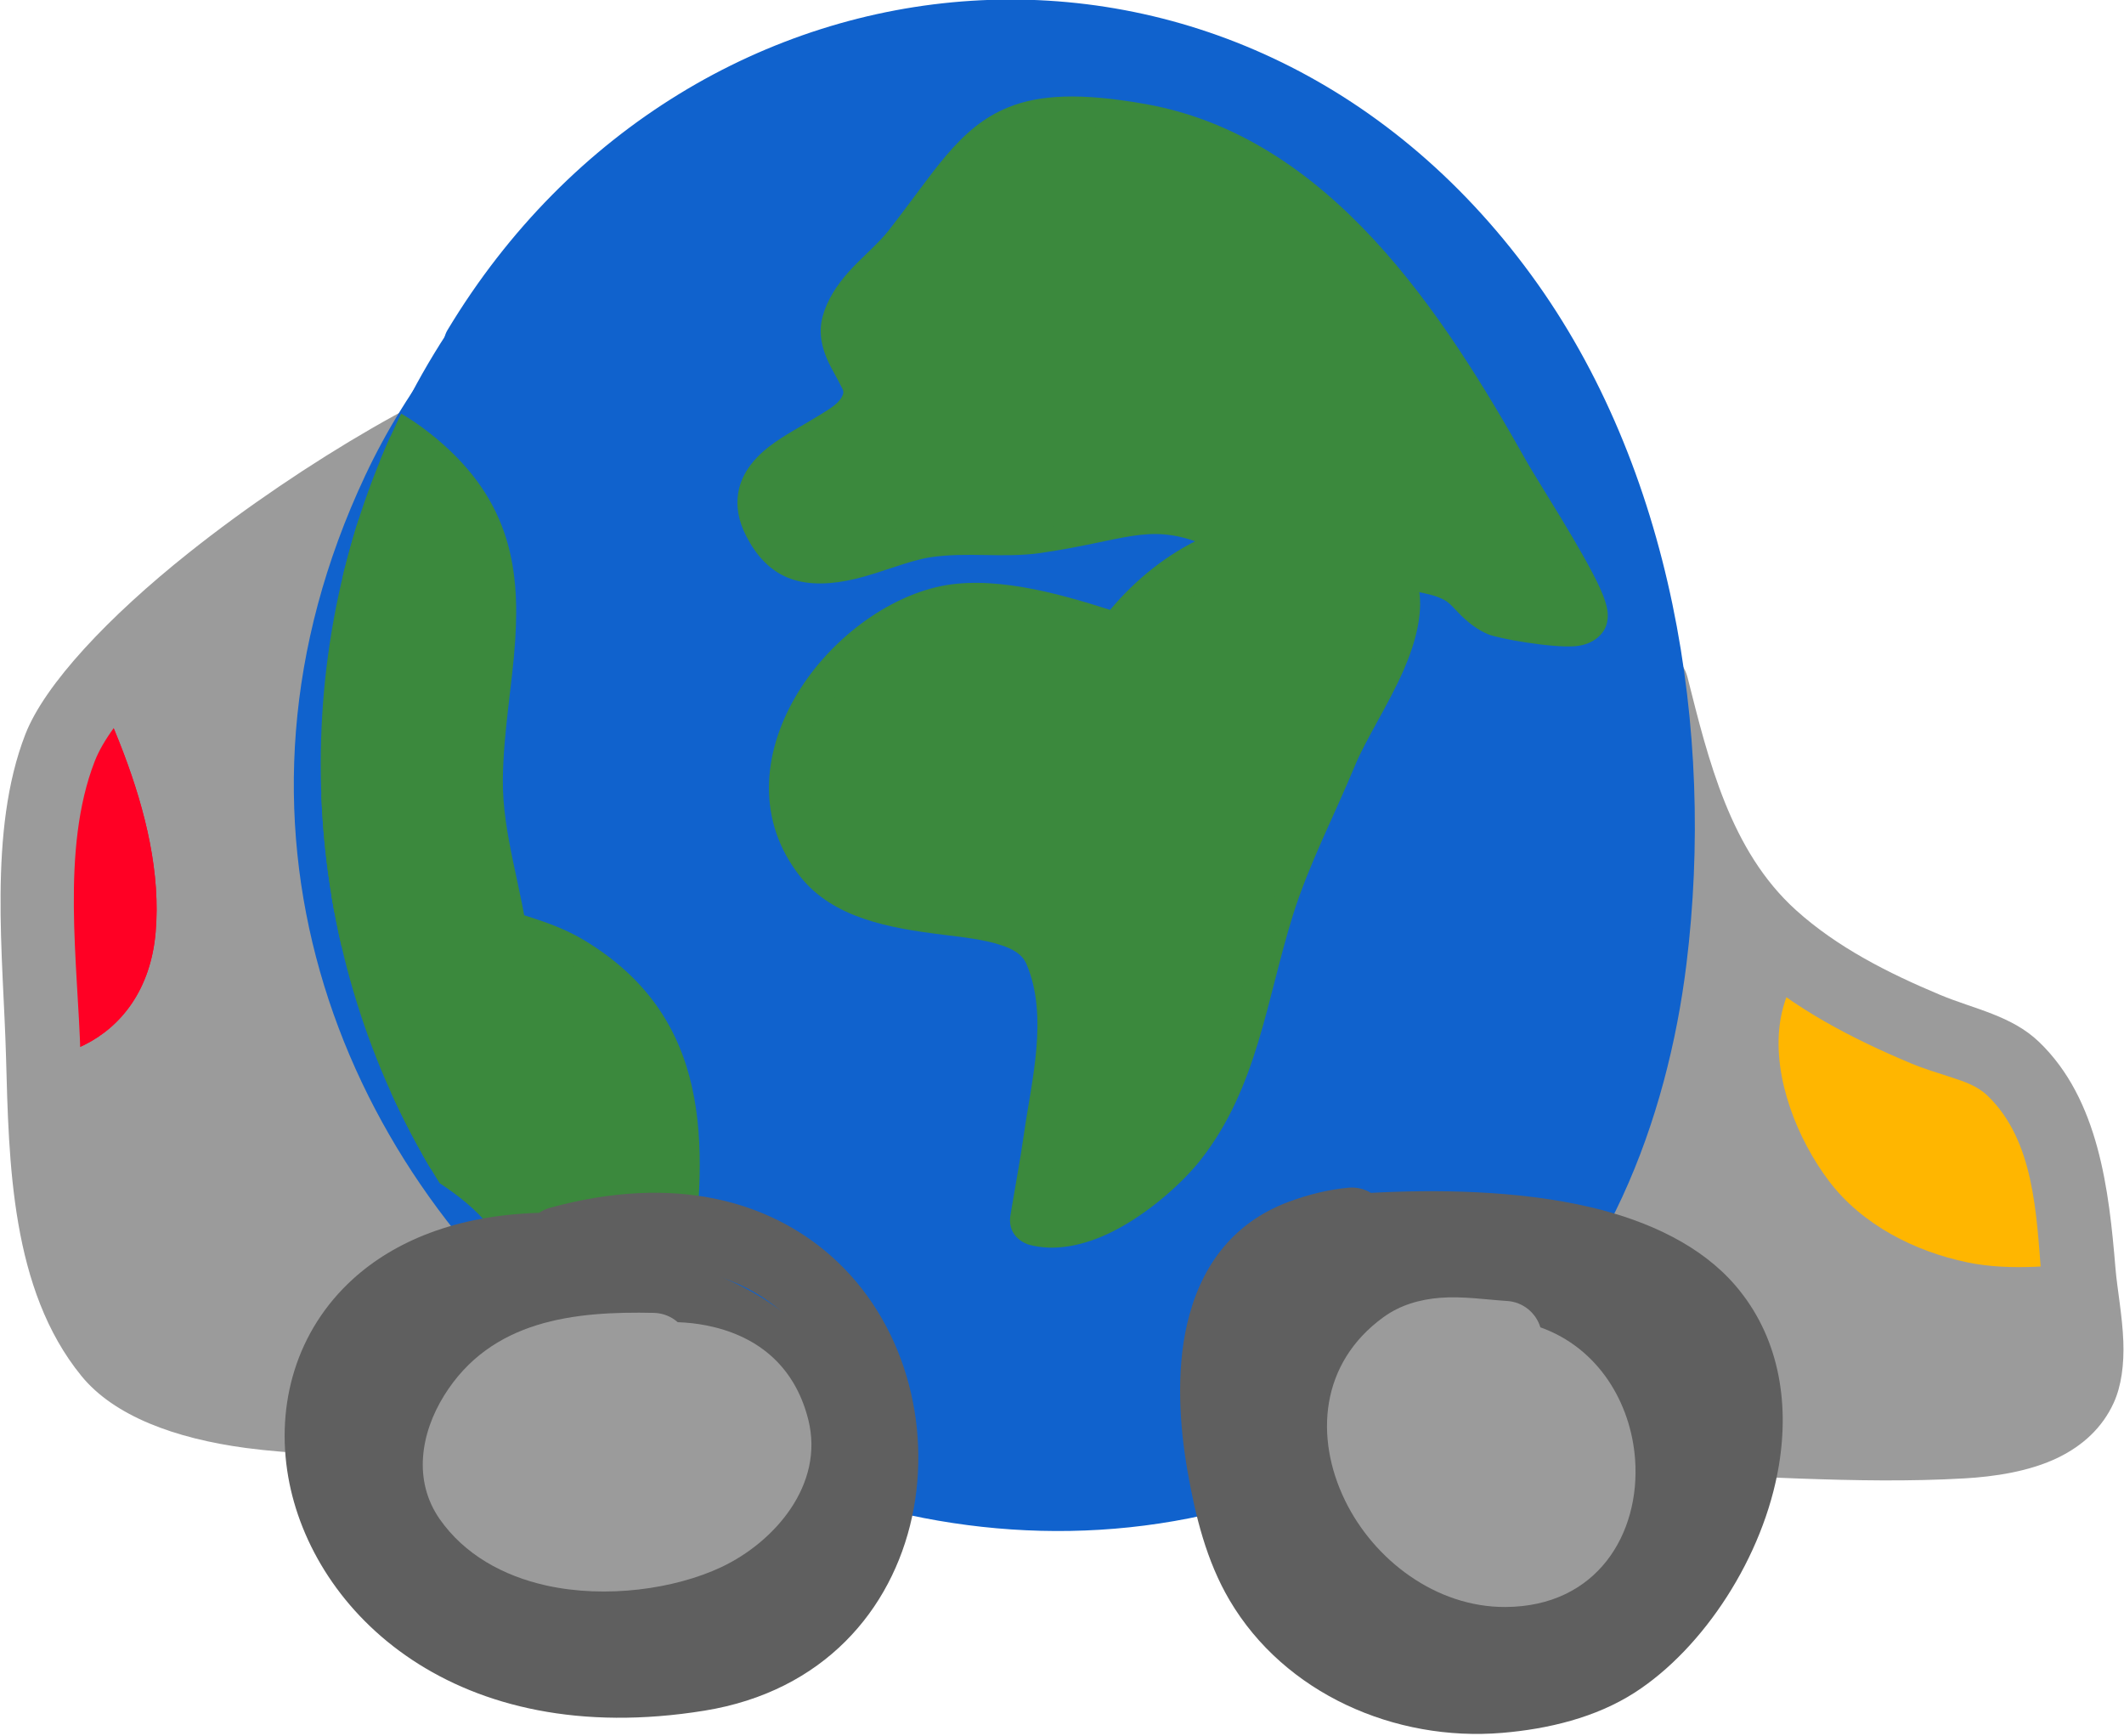 <?xml version="1.0" encoding="UTF-8" standalone="no"?>
<!DOCTYPE svg PUBLIC "-//W3C//DTD SVG 1.1//EN" "http://www.w3.org/Graphics/SVG/1.1/DTD/svg11.dtd">
<svg width="100%" height="100%" viewBox="0 0 662 541" version="1.1" xmlns="http://www.w3.org/2000/svg" xmlns:xlink="http://www.w3.org/1999/xlink" xml:space="preserve" xmlns:serif="http://www.serif.com/" style="fill-rule:evenodd;clip-rule:evenodd;stroke-linecap:round;stroke-linejoin:round;stroke-miterlimit:1.5;">
    <g transform="matrix(1,0,0,1,-464.511,-2928.13)">
        <g transform="matrix(1,0,0,1,-1018.48,137.749)">
            <g>
                <path d="M1556,3227L1535,3225L1519,3211.03L1506,3195L1494.59,3166.69L1494.59,3087C1496.88,3081.8 1499.17,3058.1 1500,3053C1500.83,3047.9 1501,3027 1501,3027L1519,2997L1541,2972L1567,2951L1593,2938L1626.32,2926L1652,2916C1652,2916 1683.2,2908.59 1688,2909.85C1692.8,2911.11 1714.48,2905.04 1720,2909.85C1725.52,2914.66 1743.28,2925.52 1748,2926C1752.72,2926.48 1783,2936 1783,2936L1818,2943L1844,2951L1879,2961L1917,2974L1944.7,2982L1966,2989L2003,3006L2013,3038L2021,3067L2054,3096C2054,3096 2076.66,3107.48 2084,3111C2091.34,3114.52 2115,3126 2115,3126L2124,3158L2133.24,3211.03L2128.16,3231L1556,3227Z" style="fill:rgb(155,155,155);"/>
                <clipPath id="_clip1">
                    <path d="M1556,3227L1535,3225L1519,3211.03L1506,3195L1494.59,3166.69L1494.59,3087C1496.88,3081.8 1499.17,3058.1 1500,3053C1500.83,3047.9 1501,3027 1501,3027L1519,2997L1541,2972L1567,2951L1593,2938L1626.32,2926L1652,2916C1652,2916 1683.2,2908.59 1688,2909.85C1692.8,2911.11 1714.48,2905.04 1720,2909.85C1725.52,2914.66 1743.28,2925.52 1748,2926C1752.72,2926.48 1783,2936 1783,2936L1818,2943L1844,2951L1879,2961L1917,2974L1944.7,2982L1966,2989L2003,3006L2013,3038L2021,3067L2054,3096C2054,3096 2076.66,3107.48 2084,3111C2091.34,3114.52 2115,3126 2115,3126L2124,3158L2133.24,3211.03L2128.16,3231L1556,3227Z"/>
                </clipPath>
                <g clip-path="url(#_clip1)">
                    <g>
                        <path d="M2088.8,3067.99C2085.78,3065.32 2081.44,3064.32 2077.36,3065.72C2058.88,3072.08 2040.21,3089.52 2037.67,3109.8C2035.59,3126.39 2043.2,3145.43 2053.05,3158.45C2063.33,3172.05 2079.81,3180.39 2096.21,3183.78C2109.97,3186.63 2124.96,3184.7 2138.8,3183.35C2148.65,3182.4 2158.37,3180.8 2166.32,3174.25C2176.78,3165.64 2181.26,3150.54 2181.59,3137.59C2181.8,3129.43 2180,3121.57 2175.93,3114.46C2159.87,3086.35 2123.64,3075.25 2094.35,3068C2092.47,3067.53 2090.57,3067.55 2088.8,3067.99ZM2083.95,3088C2073.37,3091.95 2062.14,3101.13 2060.69,3112.68C2059.32,3123.6 2065.07,3135.89 2071.55,3144.45C2078.48,3153.62 2089.86,3158.78 2100.91,3161.06C2112.43,3163.44 2124.98,3161.39 2136.57,3160.26C2141.84,3159.75 2147.32,3159.85 2151.57,3156.34C2156.97,3151.89 2158.22,3143.68 2158.4,3136.99C2158.5,3133.11 2157.73,3129.35 2155.79,3125.97C2149.73,3115.36 2139.55,3108.41 2128.31,3103.19C2115.54,3097.26 2101.34,3093.63 2088.78,3090.52C2086.93,3090.06 2085.29,3089.18 2083.95,3088Z" style="fill:rgb(255,182,0);"/>
                        <g transform="matrix(1.159,0,0,1,-345.075,0)">
                            <ellipse cx="2115.5" cy="3128.35" rx="50.5" ry="45.351" style="fill:rgb(255,182,0);stroke:rgb(255,182,0);stroke-width:3.18px;"/>
                        </g>
                    </g>
                    <path d="M1486.64,2978.6C1501.98,3007.85 1522.89,3045.43 1519.94,3079.9C1517.18,3112.29 1481.6,3117.43 1464.84,3093.7C1455.17,3080.01 1450.07,3034.36 1475.61,3029.43C1482.77,3028.05 1491.66,3040.16 1498.45,3041.58C1498.8,3041.66 1496.15,3019.72 1495.07,3018.72C1492.76,3016.58 1496.09,3024.93 1496.61,3028.03C1497.45,3032.99 1498.26,3037.95 1499.05,3042.92C1501.38,3057.52 1507.08,3084.15 1492.02,3095.61C1490.33,3096.89 1490.1,3091.82 1489.24,3089.87C1485.14,3080.52 1480.77,3049.49 1478.44,3048.16C1477.01,3047.34 1472.5,3068.44 1475.38,3090.77C1475.4,3090.92 1475.43,3091.06 1475.45,3091.21" style="fill:rgb(255,0,55);"/>
                    <path d="M1488.94,3008.04C1486.32,3009.3 1484.18,3011.61 1483.11,3015.5C1482.91,3016.23 1482.7,3017.32 1482.69,3018.69C1479.49,3017.7 1476.35,3017.47 1473.42,3018.04C1458.37,3020.95 1449.69,3032.71 1446.63,3047.96C1442.86,3066.72 1448.36,3090.47 1455.37,3100.4C1469.12,3119.86 1492.32,3124.45 1509.35,3115.97C1520.78,3110.28 1529.98,3098.72 1531.5,3080.89C1534.62,3044.33 1513.18,3004.24 1496.91,2973.21C1493.94,2967.54 1486.92,2965.35 1481.25,2968.33C1475.58,2971.3 1473.39,2978.32 1476.36,2983.99C1480.31,2991.51 1484.69,2999.59 1488.94,3008.04Z" style="fill:rgb(255,0,36);"/>
                </g>
                <path d="M1556,3227L1535,3225L1519,3211.03L1506,3195L1494.59,3166.69L1494.59,3087C1496.88,3081.8 1499.17,3058.1 1500,3053C1500.83,3047.9 1501,3027 1501,3027L1519,2997L1541,2972L1567,2951L1593,2938L1626.32,2926L1652,2916C1652,2916 1683.2,2908.59 1688,2909.85C1692.8,2911.11 1714.48,2905.04 1720,2909.85C1725.52,2914.66 1743.28,2925.52 1748,2926C1752.72,2926.48 1783,2936 1783,2936L1818,2943L1844,2951L1879,2961L1917,2974L1944.7,2982L1966,2989L2003,3006L2013,3038L2021,3067L2054,3096C2054,3096 2076.66,3107.48 2084,3111C2091.34,3114.52 2115,3126 2115,3126L2124,3158L2133.24,3211.03L2128.16,3231L1556,3227Z" style="fill:none;stroke:rgb(155,155,155);stroke-width:3.45px;"/>
                <path d="M1997.69,3004.25C2004.75,3032.24 2012.76,3062.56 2034.99,3082.62C2048.85,3095.14 2065.94,3103.87 2083.06,3111.05C2092.49,3115 2102.93,3116.18 2110.53,3123.49C2127.09,3139.45 2128.98,3164.95 2130.77,3186.53C2131.62,3196.77 2135.58,3213.2 2131.23,3222.73C2125.16,3236.02 2107.47,3238.77 2094.58,3239.51C2060.86,3241.45 2026.4,3238.25 1992.63,3237.76C1875.28,3236.08 1758.56,3238.17 1641.31,3232.47C1609.5,3230.93 1538.98,3238.35 1517.36,3211.84C1496.94,3186.82 1497.3,3150 1496.47,3119.48C1495.66,3089.48 1490.53,3052.21 1501.69,3023.45C1515.67,2987.42 1612.28,2922.41 1648.93,2913.62C1706.43,2899.85 1761.95,2926.81 1814.72,2945.59C1857.83,2960.93 1903.57,2968.22 1947.06,2982.59C1965.02,2988.53 1981.21,2998.16 1998.21,3006.29" style="fill:none;"/>
                <clipPath id="_clip2">
                    <path d="M1997.69,3004.25C2004.75,3032.24 2012.76,3062.56 2034.99,3082.62C2048.85,3095.14 2065.94,3103.87 2083.06,3111.05C2092.49,3115 2102.93,3116.18 2110.53,3123.49C2127.09,3139.45 2128.98,3164.95 2130.77,3186.53C2131.62,3196.77 2135.58,3213.2 2131.23,3222.73C2125.16,3236.02 2107.47,3238.77 2094.58,3239.51C2060.86,3241.45 2026.4,3238.25 1992.63,3237.76C1875.28,3236.08 1758.56,3238.17 1641.31,3232.47C1609.5,3230.93 1538.98,3238.35 1517.36,3211.84C1496.94,3186.82 1497.3,3150 1496.47,3119.48C1495.66,3089.48 1490.53,3052.21 1501.69,3023.45C1515.67,2987.42 1612.28,2922.41 1648.93,2913.62C1706.43,2899.85 1761.95,2926.81 1814.72,2945.59C1857.83,2960.93 1903.57,2968.22 1947.06,2982.59C1965.02,2988.53 1981.21,2998.16 1998.21,3006.29"/>
                </clipPath>
                <g clip-path="url(#_clip2)">
                    <path d="M1486.64,2978.6C1501.98,3007.85 1522.89,3045.43 1519.94,3079.9C1517.18,3112.29 1481.6,3117.43 1464.84,3093.7C1455.17,3080.01 1450.07,3034.36 1475.61,3029.43C1482.77,3028.05 1491.66,3040.16 1498.45,3041.58C1498.8,3041.66 1496.15,3019.72 1495.07,3018.72C1492.76,3016.58 1496.09,3024.93 1496.61,3028.03C1497.45,3032.99 1498.26,3037.95 1499.05,3042.92C1501.38,3057.52 1507.08,3084.15 1492.02,3095.61C1490.33,3096.89 1490.1,3091.82 1489.24,3089.87C1485.14,3080.52 1480.77,3049.49 1478.44,3048.16C1477.01,3047.34 1472.5,3068.44 1475.38,3090.77C1475.4,3090.92 1475.43,3091.06 1475.45,3091.21" style="fill:rgb(255,0,55);"/>
                    <path d="M1488.94,3008.04C1486.32,3009.3 1484.18,3011.61 1483.11,3015.5C1482.91,3016.23 1482.7,3017.32 1482.69,3018.69C1479.49,3017.7 1476.35,3017.47 1473.42,3018.04C1458.37,3020.95 1449.69,3032.71 1446.63,3047.96C1442.86,3066.72 1448.36,3090.47 1455.37,3100.4C1469.12,3119.86 1492.32,3124.45 1509.35,3115.97C1520.78,3110.28 1529.98,3098.72 1531.5,3080.89C1534.62,3044.33 1513.18,3004.24 1496.91,2973.21C1493.94,2967.54 1486.92,2965.35 1481.25,2968.33C1475.58,2971.3 1473.39,2978.32 1476.36,2983.99C1480.31,2991.51 1484.69,2999.59 1488.94,3008.04Z" style="fill:rgb(255,0,36);"/>
                </g>
                <path d="M1996.8,2992.68C1981.64,2985.12 1966.86,2976.92 1950.7,2971.58C1907.29,2957.23 1861.63,2949.97 1818.61,2934.66C1763.79,2915.15 1705.95,2888.03 1646.23,2902.34C1623.28,2907.84 1577.63,2934.14 1541.78,2962.68C1516.9,2982.48 1496.95,3003.6 1490.87,3019.26C1479.19,3049.37 1484.02,3088.38 1484.87,3119.79C1485.77,3152.7 1486.36,3192.19 1508.37,3219.17C1518.57,3231.67 1537.6,3238.67 1559.64,3241.61C1588.01,3245.39 1621.43,3243.12 1640.75,3244.06C1758.13,3249.76 1874.98,3247.67 1992.47,3249.36C2026.51,3249.85 2061.26,3253.05 2095.25,3251.09C2104.37,3250.57 2115.49,3248.99 2124.51,3244.59C2132.03,3240.91 2138.2,3235.39 2141.78,3227.55C2144.18,3222.29 2145.05,3215.55 2144.78,3208.4C2144.49,3200.44 2142.85,3191.87 2142.33,3185.58C2140.32,3161.34 2137.17,3133.05 2118.58,3115.14C2109.92,3106.8 2098.3,3104.86 2087.54,3100.35C2071.62,3093.67 2055.66,3085.65 2042.76,3074.01C2022.25,3055.5 2015.46,3027.24 2008.94,3001.41C2007.54,2995.85 2002.33,2992.25 1996.8,2992.68ZM1988.32,3014.36C1973.52,3007 1959.19,2998.82 1943.42,2993.6C1899.84,2979.2 1854.02,2971.89 1810.83,2956.52C1760.1,2938.46 1706.91,2911.66 1651.63,2924.91C1630.6,2929.95 1589.1,2954.67 1556.23,2980.83C1535.29,2997.5 1517.61,3014.47 1512.5,3027.65C1501.87,3055.04 1507.29,3090.59 1508.07,3119.16C1508.83,3147.29 1507.53,3181.45 1526.34,3204.5C1533.45,3213.22 1547.35,3216.56 1562.7,3218.61C1590.4,3222.3 1623.02,3219.97 1641.87,3220.88C1758.99,3226.57 1875.58,3224.48 1992.8,3226.16C2026.29,3226.64 2060.47,3229.86 2093.92,3227.93C2099.35,3227.62 2105.81,3226.97 2111.54,3224.91C2115.35,3223.54 2118.97,3221.64 2120.68,3217.91C2122.14,3214.7 2121.76,3210.3 2121.39,3205.87C2120.84,3199.29 2119.64,3192.62 2119.21,3187.49C2117.64,3168.55 2117.01,3145.85 2102.48,3131.85C2099.23,3128.72 2095.12,3127.4 2091,3126.05C2086.86,3124.69 2082.63,3123.45 2078.57,3121.74C2060.26,3114.07 2042.04,3104.62 2027.21,3091.23C2005.19,3071.35 1995.62,3042.36 1988.32,3014.36Z" style="fill:rgb(155,155,155);"/>
            </g>
            <g transform="matrix(1,0,0,1,554,1370.51)">
                <path d="M1067.45,1528.24C1057.77,1540.56 1049.47,1553.93 1042.83,1568.05C992.286,1675.52 1033.4,1781.24 1109.93,1842.75C1186.49,1904.28 1298.35,1921.39 1389.01,1852.12C1429.09,1821.5 1448.66,1768.75 1454.62,1720.26C1463.54,1647.61 1450.19,1565.64 1406.21,1505.53C1315.32,1381.27 1144.57,1396.29 1068.47,1522.72C1067.44,1524.44 1067.12,1526.4 1067.45,1528.24ZM1139.3,1469.33C1149.29,1464.32 1159.68,1460.14 1170.37,1456.89C1174.6,1455.61 1179.07,1458 1180.35,1462.22C1181.63,1466.45 1179.25,1470.92 1175.02,1472.2C1123.79,1487.76 1080.04,1526.54 1057.31,1574.86C1010.3,1674.81 1048.78,1773.07 1119.95,1830.28C1191.1,1887.46 1295.05,1903.79 1379.3,1839.41C1416,1811.36 1433.28,1762.72 1438.74,1718.31C1447.18,1649.55 1434.92,1571.88 1393.3,1514.97C1327.96,1425.66 1217.84,1414.55 1139.3,1469.33Z" style="fill:rgb(16,98,205);"/>
                <g transform="matrix(1.366,0,0,1.226,-492.766,-373.548)">
                    <ellipse cx="1268" cy="1657" rx="154" ry="188" style="fill:rgb(16,98,205);"/>
                    <clipPath id="_clip3">
                        <ellipse cx="1268" cy="1657" rx="154" ry="188"/>
                    </clipPath>
                    <g clip-path="url(#_clip3)">
                        <g transform="matrix(0.732,0,0,0.815,360.819,304.617)">
                            <path d="M1274.98,1611.32C1258.25,1605.95 1237.5,1600.23 1220.81,1604.23C1203.66,1608.35 1186.41,1621.92 1176.76,1638.67C1166.56,1656.36 1164.77,1677.26 1178.38,1694.48C1188.67,1707.5 1206.26,1710.57 1222.89,1712.63C1229.57,1713.45 1236.01,1714.17 1241.27,1715.97C1244.7,1717.14 1247.61,1718.68 1248.95,1721.86C1255.86,1738.23 1250.44,1758.28 1248.06,1775.19C1247.01,1782.59 1245.63,1789.92 1244.39,1797.29C1244.35,1797.52 1243.9,1800.12 1243.84,1800.64C1243.13,1807.2 1249.1,1809.14 1249.64,1809.29C1257.56,1811.5 1266.76,1809.68 1275.54,1805.32C1286.97,1799.64 1297.73,1789.84 1303.28,1782.75C1320.93,1760.19 1323.73,1732.93 1331.93,1706.64C1336.91,1690.69 1344.93,1675.33 1351.31,1659.88C1354.66,1651.75 1361.79,1640.81 1366.47,1630.11C1370.26,1621.41 1372.42,1612.78 1371.34,1605.44C1370.45,1599.44 1366.64,1594.45 1361.15,1590.8C1354.93,1586.66 1346.52,1584.29 1340.9,1583.39C1314.94,1579.22 1290.98,1592.2 1274.98,1611.32ZM1261.23,1793.77C1263.6,1793.19 1266.03,1792.18 1268.43,1790.99C1277.6,1786.43 1286.23,1778.57 1290.68,1772.89C1307.1,1751.91 1309.03,1726.32 1316.66,1701.88C1321.78,1685.47 1329.96,1669.66 1336.52,1653.78C1339.9,1645.57 1347.08,1634.51 1351.8,1623.7C1354.28,1618.05 1356.21,1612.54 1355.51,1607.77C1355.16,1605.4 1352.66,1604.18 1350.28,1602.95C1346.31,1600.89 1341.64,1599.71 1338.36,1599.19C1316.9,1595.74 1297.51,1607.97 1285.05,1624.34C1283.29,1627.79 1279.23,1629.54 1275.43,1628.3C1260.46,1623.38 1240.43,1615.98 1224.54,1619.79C1211.27,1622.98 1198.09,1633.7 1190.62,1646.66C1183.7,1658.67 1181.69,1672.87 1190.93,1684.56C1195.2,1689.97 1201.51,1692.45 1208.25,1694.08C1216.55,1696.07 1225.54,1696.68 1233.6,1697.91C1247.75,1700.06 1259.07,1704.69 1263.69,1715.63C1271.69,1734.6 1266.66,1757.84 1263.9,1777.42C1263.12,1782.89 1262.18,1788.33 1261.23,1793.77Z" style="fill:rgb(59,137,61);"/>
                        </g>
                        <g transform="matrix(0.732,0,0,0.815,360.819,304.617)">
                            <path d="M1302.91,1590.43C1303.62,1593.01 1305.61,1595.18 1308.36,1595.99C1311.09,1596.79 1314.58,1597.53 1318.56,1598.23L1320.99,1599.65C1323.49,1601.14 1326.47,1601.11 1328.86,1599.84C1337.56,1601.07 1347.23,1602.21 1356.03,1603.41C1366.06,1604.77 1374.83,1606.03 1378.69,1607.94C1380.95,1609.05 1382.56,1611.32 1384.53,1613.2C1386.95,1615.52 1389.6,1617.58 1392.76,1618.9C1396.14,1620.32 1412.84,1623.25 1419.96,1622.65C1426.02,1622.14 1428.84,1618.5 1429.6,1616.27C1430.01,1615.09 1430.29,1613.45 1429.98,1611.39C1429.75,1609.82 1429.02,1607.49 1427.76,1604.69C1422.71,1593.43 1407.88,1570.49 1405.07,1565.48C1378.88,1518.83 1343.33,1463.72 1285.96,1453.55C1265.66,1449.94 1252.96,1450.67 1243.32,1454.55C1235.66,1457.63 1229.72,1462.7 1223.7,1469.83C1218.55,1475.92 1213.24,1483.65 1206.04,1492.88C1202.54,1497.37 1197.41,1501.46 1193.32,1506.09C1189.7,1510.2 1186.79,1514.68 1185.4,1519.74C1183.87,1525.29 1185.33,1530.54 1187.94,1535.59C1188.91,1537.45 1190.02,1539.28 1190.9,1541.12C1191.37,1542.09 1192.08,1542.96 1191.75,1543.99C1190.83,1546.83 1187.64,1548.56 1184.42,1550.58C1179.18,1553.84 1173.21,1556.88 1168.68,1560.41C1163.45,1564.47 1159.95,1569.29 1159.05,1574.92C1158.43,1578.84 1158.97,1583.31 1161.62,1588.41C1164.67,1594.31 1168.99,1599.33 1175.46,1601.64C1181.35,1603.73 1188.33,1603.37 1195.53,1601.66C1203.67,1599.72 1212.18,1595.97 1218.85,1594.93C1230.28,1593.16 1241.92,1595.25 1253.37,1593.57C1279.45,1589.76 1286.69,1584.28 1302.91,1590.43ZM1409.87,1606.25C1403.82,1595.64 1393.23,1577.08 1391.12,1573.31C1378.84,1551.45 1364.58,1527.42 1346.62,1507.68C1329.44,1488.81 1308.87,1473.86 1283.17,1469.3C1267.04,1466.44 1256.94,1466.31 1249.3,1469.39C1244,1471.52 1240.08,1475.23 1235.92,1480.15C1230.89,1486.11 1225.7,1493.69 1218.65,1502.72C1215.5,1506.77 1211.16,1510.58 1207.23,1514.62C1204.47,1517.47 1201.82,1520.37 1200.82,1523.99C1200.48,1525.23 1201.21,1526.32 1201.76,1527.46C1202.67,1529.34 1203.8,1531.18 1204.75,1533.04C1207.41,1538.19 1208.74,1543.46 1206.97,1548.92C1205.56,1553.26 1202.5,1557.08 1198.29,1560.4C1193.79,1563.96 1187.81,1567.01 1182.53,1570.29C1177.97,1573.11 1172.96,1575.53 1175.82,1581.05C1177.01,1583.34 1178.32,1585.67 1180.83,1586.56C1185.12,1588.09 1190.35,1586.62 1195.63,1585.07C1203.01,1582.92 1210.4,1580.06 1216.39,1579.12C1227.87,1577.34 1239.56,1579.42 1251.05,1577.74C1288.57,1572.25 1292.3,1564.83 1324.24,1583.03C1334.21,1584.65 1346.95,1586.02 1358.19,1587.55C1370.44,1589.22 1381.06,1591.26 1385.78,1593.59C1388.5,1594.93 1390.88,1596.97 1393.18,1599.25C1394.95,1601.01 1396.55,1603.14 1398.94,1604.15C1400.38,1604.75 1405.14,1605.68 1409.87,1606.25Z" style="fill:rgb(59,137,61);"/>
                        </g>
                        <g transform="matrix(0.732,0,0,0.815,360.819,304.617)">
                            <path d="M1075.34,1701.04C1074.53,1700.29 1073.53,1699.69 1072.41,1699.32C1050.65,1692.23 1027.95,1697.34 1018.08,1710.64C1011.13,1720.01 1009.31,1733.8 1019.07,1751.38C1027.65,1766.85 1042.2,1775.57 1056.81,1784.39C1068.87,1791.69 1081.04,1799.03 1087.47,1813.11C1091.97,1822.95 1093.35,1833.61 1095.18,1844.17C1097.29,1856.39 1099.93,1868.48 1106.71,1879.53C1108.84,1883.01 1112.38,1888.57 1116.47,1892.79C1120.19,1896.62 1124.45,1899.31 1128.53,1900.06C1128.84,1900.12 1136.61,1900.73 1137.88,1893.48C1137.98,1892.93 1138.37,1890.13 1138.4,1889.89C1139.42,1882.46 1139.96,1874.93 1140.4,1867.45C1141.35,1850.97 1142.21,1834.61 1144.37,1818.23C1149.72,1777.74 1150.92,1738.27 1110.89,1714.25C1100.17,1707.81 1087.05,1705.54 1075.34,1701.04ZM1064.8,1713.75C1056.47,1711.51 1048.07,1711.46 1041.18,1713.58C1036.92,1714.9 1033.26,1717.03 1030.93,1720.18C1026.91,1725.59 1027.42,1733.46 1033.06,1743.62C1040.24,1756.56 1052.87,1763.32 1065.09,1770.7C1079.85,1779.62 1094.15,1789.22 1102.03,1806.46C1107.1,1817.56 1108.88,1829.53 1110.94,1841.44C1112.71,1851.69 1114.67,1861.91 1120.35,1871.17C1121.22,1872.6 1122.38,1874.49 1123.75,1876.44C1124.02,1873.13 1124.23,1869.82 1124.42,1866.52C1125.4,1849.65 1126.29,1832.9 1128.51,1816.13C1133.01,1782.08 1136.32,1748.17 1102.66,1727.97C1091.76,1721.42 1078.15,1719.67 1066.49,1714.72C1065.88,1714.46 1065.31,1714.13 1064.8,1713.75Z" style="fill:rgb(59,137,61);"/>
                        </g>
                        <g transform="matrix(0.732,0,0,0.815,360.819,304.617)">
                            <path d="M1072,1716.94C1072,1716.94 1124.22,1716.45 1136,1753.94C1147.78,1791.42 1138,1829 1138,1829L1129,1884L1108,1866L1102,1831L1092,1804L1079.75,1793L1062,1782.94L1072,1716.94Z" style="fill:rgb(59,137,61);stroke:rgb(59,137,61);stroke-width:3.45px;"/>
                        </g>
                        <g transform="matrix(0.732,0,0,0.815,360.819,304.617)">
                            <path d="M1197,1700L1185,1679L1181,1656L1190,1631L1205,1623L1225,1617C1225,1617 1239.41,1613.82 1245,1614C1250.59,1614.18 1270.15,1617 1270.15,1617L1285,1613L1305,1603L1319,1590.61L1305,1584.63L1280,1581L1247,1584.63L1220,1584.63L1197,1590.61L1186,1598L1173,1590.61L1171,1579L1171,1569L1183,1559L1193,1551L1197,1541L1196,1531L1192,1515L1201,1508C1201,1508 1211.16,1498.28 1214,1496C1216.84,1493.72 1223.8,1488.9 1226,1485C1228.2,1481.1 1235,1471 1235,1471C1235,1471 1243.2,1463.82 1248,1463C1252.8,1462.18 1256.7,1461.82 1262,1462C1267.3,1462.18 1280,1464 1280,1464L1295,1467L1315,1474L1330,1484L1342,1496L1351,1503C1351,1503 1366.2,1515.9 1368,1519C1369.8,1522.1 1377.8,1529.82 1379,1534C1380.2,1538.18 1388,1553 1388,1553C1388,1553 1395.62,1566.39 1398,1569C1400.38,1571.61 1407,1584.63 1407,1584.63L1418,1603L1426,1618L1406,1618L1385,1609L1370,1602L1363.63,1615L1358,1630L1349,1655L1331,1693L1307,1760L1289,1790L1270.15,1802.26L1256,1800.47L1255,1782.94L1258,1762L1257,1749L1259,1727L1252,1711L1238.93,1708L1217,1704L1197,1700Z" style="fill:rgb(59,137,61);stroke:rgb(59,137,61);stroke-width:3.45px;"/>
                        </g>
                        <g transform="matrix(0.732,0,0,0.815,360.819,304.617)">
                            <path d="M1085.78,1716.6C1083.83,1699.15 1077.5,1681.59 1077.71,1664.05C1078.15,1626.18 1094.85,1591.53 1057.91,1562.44C1029.56,1540.12 1010.1,1554.44 1001.7,1586.38C993.513,1617.48 975.862,1679.31 987.515,1711.03C993.92,1728.47 1002.99,1728.63 1011.17,1713.08C1015.31,1705.2 1016.18,1696.65 1016.48,1687.88C1016.53,1686.6 1016.11,1675.72 1016.82,1675.5C1024.75,1673.11 1032.57,1679.79 1038.96,1683.48C1051.55,1690.76 1067.82,1694.41 1079.7,1702.32C1080.25,1702.68 1078.43,1702.01 1077.79,1701.87C1076.08,1701.48 1074.36,1701.13 1072.63,1700.8C1068.16,1699.93 1063.65,1699.24 1059.13,1698.66C1050.57,1697.56 1009.87,1686.25 1007.34,1696.54C1006.68,1699.2 1023.98,1698.33 1025.3,1698.21C1038.48,1697 1059.52,1698.71 1054.87,1678.58" style="fill:none;"/>
                            <clipPath id="_clip4">
                                <path d="M1085.78,1716.6C1083.83,1699.15 1077.5,1681.59 1077.71,1664.05C1078.15,1626.18 1094.85,1591.53 1057.91,1562.44C1029.56,1540.12 1010.1,1554.44 1001.7,1586.38C993.513,1617.48 975.862,1679.31 987.515,1711.03C993.92,1728.47 1002.99,1728.63 1011.17,1713.08C1015.31,1705.2 1016.18,1696.65 1016.48,1687.88C1016.53,1686.6 1016.11,1675.72 1016.82,1675.5C1024.75,1673.11 1032.57,1679.79 1038.96,1683.48C1051.55,1690.76 1067.82,1694.41 1079.7,1702.32C1080.25,1702.68 1078.43,1702.01 1077.79,1701.87C1076.08,1701.48 1074.36,1701.13 1072.63,1700.8C1068.16,1699.93 1063.65,1699.24 1059.13,1698.66C1050.57,1697.56 1009.87,1686.25 1007.34,1696.54C1006.68,1699.2 1023.98,1698.33 1025.3,1698.21C1038.48,1697 1059.52,1698.71 1054.87,1678.58"/>
                            </clipPath>
                            <g clip-path="url(#_clip4)">
                                <g transform="matrix(1,0,0,1.184,0,-294.737)">
                                    <ellipse cx="1040" cy="1581" rx="32" ry="19" style="fill:rgb(59,137,61);stroke:rgb(59,137,61);stroke-width:3.14px;"/>
                                </g>
                            </g>
                            <path d="M1022.23,1706.32C1024.21,1706.28 1025.66,1706.21 1026.03,1706.18C1031.97,1705.63 1039.35,1705.51 1045.62,1704.11C1051.2,1705.26 1055.82,1706.3 1058.11,1706.59C1062.46,1707.15 1066.8,1707.81 1071.11,1708.65C1072.75,1708.97 1074.39,1709.3 1076.03,1709.67L1076.74,1709.82C1077.17,1712.38 1077.55,1714.93 1077.83,1717.49C1078.32,1721.88 1082.29,1725.04 1086.67,1724.55C1091.06,1724.06 1094.23,1720.1 1093.73,1715.71C1091.82,1698.59 1085.5,1681.36 1085.7,1664.14C1085.88,1649.14 1088.65,1634.65 1089.55,1620.82C1091.07,1597.37 1087.66,1575.69 1062.86,1556.16C1049.14,1545.35 1036.92,1542.26 1026.81,1544.17C1011.84,1547 999.98,1561.45 993.958,1584.34C988.98,1603.26 980.573,1633.41 977.174,1661.44C974.768,1681.29 974.987,1700.13 980.006,1713.79C984.779,1726.78 992.041,1731.99 998.137,1732.4C1004.31,1732.82 1012.08,1728.53 1018.25,1716.8C1020.03,1713.41 1021.31,1709.9 1022.23,1706.32ZM1072.71,1689.56C1071,1681.03 1069.61,1672.49 1069.71,1663.95C1069.89,1648.66 1072.67,1633.89 1073.58,1619.78C1074.78,1601.33 1072.48,1584.1 1052.96,1568.73C1044,1561.67 1036.38,1558.64 1029.78,1559.89C1025.37,1560.72 1021.7,1563.58 1018.57,1567.73C1014.65,1572.91 1011.65,1579.99 1009.43,1588.41C1004.59,1606.81 996.363,1636.11 993.058,1663.37C990.995,1680.38 990.721,1696.56 995.025,1708.27C995.942,1710.77 996.902,1712.83 997.94,1714.45C998.298,1715 998.845,1715.62 999.246,1716.05C999.578,1715.78 999.982,1715.43 1000.27,1715.12C1001.57,1713.7 1002.82,1711.76 1004.09,1709.35C1004.8,1708 1005.4,1706.61 1005.89,1705.21C999.631,1703.11 998.715,1698.08 999.567,1694.62C1000.41,1691.21 1002.53,1688.46 1006.08,1686.61C1006.8,1686.24 1007.61,1685.91 1008.49,1685.62C1008.48,1682.21 1008.45,1675.75 1008.85,1674.05C1009.88,1669.62 1013.04,1668.29 1014.51,1667.85C1019.43,1666.36 1024.34,1666.93 1029.07,1668.75C1034.04,1670.66 1038.81,1674.15 1042.97,1676.56C1044.24,1677.29 1045.54,1677.99 1046.87,1678.65C1046.84,1674.98 1049.35,1671.65 1053.07,1670.79C1057.37,1669.8 1061.67,1672.48 1062.66,1676.78C1063.44,1680.16 1063.66,1683.12 1063.46,1685.72C1066.58,1686.96 1069.69,1688.21 1072.71,1689.56ZM1024.49,1684.17L1024.49,1684.55L1024.91,1684.58L1025.42,1684.63L1024.95,1684.4L1024.49,1684.17Z" style="fill:rgb(59,137,61);"/>
                        </g>
                        <g transform="matrix(0.732,0,0,0.978,360.819,78.931)">
                            <rect x="983.652" y="1551.63" width="96.102" height="165.304" style="fill:rgb(59,137,61);stroke:rgb(59,137,61);stroke-width:3.12px;"/>
                        </g>
                    </g>
                </g>
                <path d="M1285.32,1874.64C1297.91,1876.79 1311.13,1878.36 1323.79,1875.77C1334.49,1873.57 1343.47,1866.59 1352.75,1861.3C1359.75,1857.31 1367.44,1854.83 1374.17,1850.32C1387.03,1841.7 1399.49,1827.26 1408.11,1814.52C1422.02,1793.95 1432.97,1761.46 1440.48,1737.96C1441.82,1733.75 1439.5,1729.25 1435.3,1727.9C1431.09,1726.56 1426.58,1728.88 1425.24,1733.09C1418.14,1755.3 1408.01,1786.11 1394.85,1805.56C1387.31,1816.72 1376.52,1829.48 1365.26,1837.03C1358.85,1841.32 1351.49,1843.6 1344.84,1847.39C1336.98,1851.87 1329.62,1858.23 1320.57,1860.09C1309.86,1862.29 1298.67,1860.69 1288.02,1858.87C1283.66,1858.13 1279.53,1861.06 1278.78,1865.41C1278.04,1869.76 1280.97,1873.9 1285.32,1874.64Z" style="fill:rgb(16,98,205);"/>
            </g>
            <g>
                <g transform="matrix(0.743,0,0,0.687,452.346,1014.6)">
                    <path d="M1613.29,3134.99C1578.26,3136.07 1552.47,3148.01 1535.16,3165.05C1511.51,3188.33 1502.71,3221.66 1508.05,3254.76C1517.98,3316.25 1578.28,3379.1 1682.71,3360.79C1782.59,3343.28 1797.22,3212.94 1735.58,3154.38C1709.72,3129.83 1670.37,3117.15 1617.95,3132.67C1616.24,3133.17 1614.67,3133.97 1613.29,3134.99ZM1657.34,3159.81C1654.76,3166.75 1648.1,3171.23 1640.91,3170.26C1601.33,3164.94 1573.22,3173.27 1556.2,3190.03C1540.7,3205.29 1535.33,3227.26 1538.83,3248.95C1546.6,3297.06 1596.01,3341.76 1677.71,3327.44C1749.09,3314.93 1759.02,3221.61 1714.96,3179.77C1701.01,3166.51 1681.69,3158.8 1657.34,3159.81Z" style="fill:rgb(95,95,95);"/>
                </g>
                <g transform="matrix(1.045,0,0,1.199,-78.115,-642.442)">
                    <ellipse cx="1673.5" cy="3244.5" rx="78.5" ry="55.5" style="fill:rgb(95,95,95);"/>
                </g>
            </g>
            <g transform="matrix(1,0,0,1,0,-13.307)">
                <path d="M1910.28,3175.42C1908.23,3174.18 1905.78,3173.57 1903.21,3173.81C1896.92,3174.41 1890.77,3175.95 1884.85,3178.13C1866.42,3184.93 1856.87,3199.36 1852.95,3216.43C1849.56,3231.22 1850.63,3248.07 1853.13,3262.23C1855.57,3276.11 1858.99,3290.07 1866.2,3302.33C1883.37,3331.48 1917.78,3346.49 1951.16,3343.7C1965.43,3342.51 1980.33,3338.97 1992.5,3331.14C2013.9,3317.37 2032.67,3288.9 2037.42,3260.4C2040.82,3240.08 2037.22,3219.88 2023.92,3204.34C2013.39,3192.05 1997.14,3184.25 1978.86,3179.92C1955.92,3174.48 1929.77,3174.37 1910.28,3175.42ZM1901.17,3197.54C1898.35,3198.09 1895.58,3198.9 1892.88,3199.9C1882.61,3203.69 1877.75,3212.11 1875.57,3221.63C1872.85,3233.43 1873.98,3246.89 1875.97,3258.2C1877.94,3269.37 1880.39,3280.7 1886.2,3290.56C1898.88,3312.1 1924.57,3322.64 1949.23,3320.58C1959.8,3319.7 1970.93,3317.42 1979.95,3311.62C1996.55,3300.95 2010.85,3278.69 2014.54,3256.58C2016.78,3243.17 2015.07,3229.69 2006.29,3219.43C1998.71,3210.58 1986.68,3205.61 1973.51,3202.49C1951.09,3197.18 1925.27,3197.66 1907.31,3198.84C1905.1,3198.98 1903,3198.5 1901.17,3197.54Z" style="fill:rgb(95,95,95);"/>
                <g transform="matrix(1.057,0,0,1.084,-116.078,-278.947)">
                    <ellipse cx="1946" cy="3256.5" rx="75" ry="65.5" style="fill:rgb(95,95,95);stroke:rgb(95,95,95);stroke-width:3.22px;"/>
                </g>
            </g>
            <g transform="matrix(1,0,0,1,14.139,4.274)">
                <path d="M1948.95,3199.74C1947.59,3195.24 1943.54,3191.84 1938.58,3191.53C1932.26,3191.13 1924.77,3189.99 1917.78,3190.53C1911.3,3191.03 1905.2,3192.83 1900.03,3196.58C1880.31,3210.88 1878.48,3234.05 1888.1,3253.77C1897.13,3272.26 1916.44,3287 1938.07,3286.89C1966.71,3286.76 1980.15,3263.95 1978.47,3240.87C1977.2,3223.45 1967.15,3206.22 1948.95,3199.74Z" style="fill:rgb(155,155,155);"/>
            </g>
            <path d="M1694.21,3202.41C1692.23,3200.66 1689.65,3199.58 1686.81,3199.51C1662.03,3198.96 1636.07,3201.68 1621.41,3225.27C1614.13,3236.99 1611.63,3251.75 1620.06,3263.81C1627.7,3274.73 1639.72,3281.48 1653.33,3284.48C1671.88,3288.58 1693.29,3285.57 1707.79,3278.75C1724.41,3270.93 1740.02,3253.02 1734.91,3232.76C1730.46,3215.13 1718.02,3206.33 1703.09,3203.41C1700.21,3202.84 1697.24,3202.52 1694.21,3202.41Z" style="fill:rgb(155,155,155);"/>
        </g>
    </g>
</svg>

